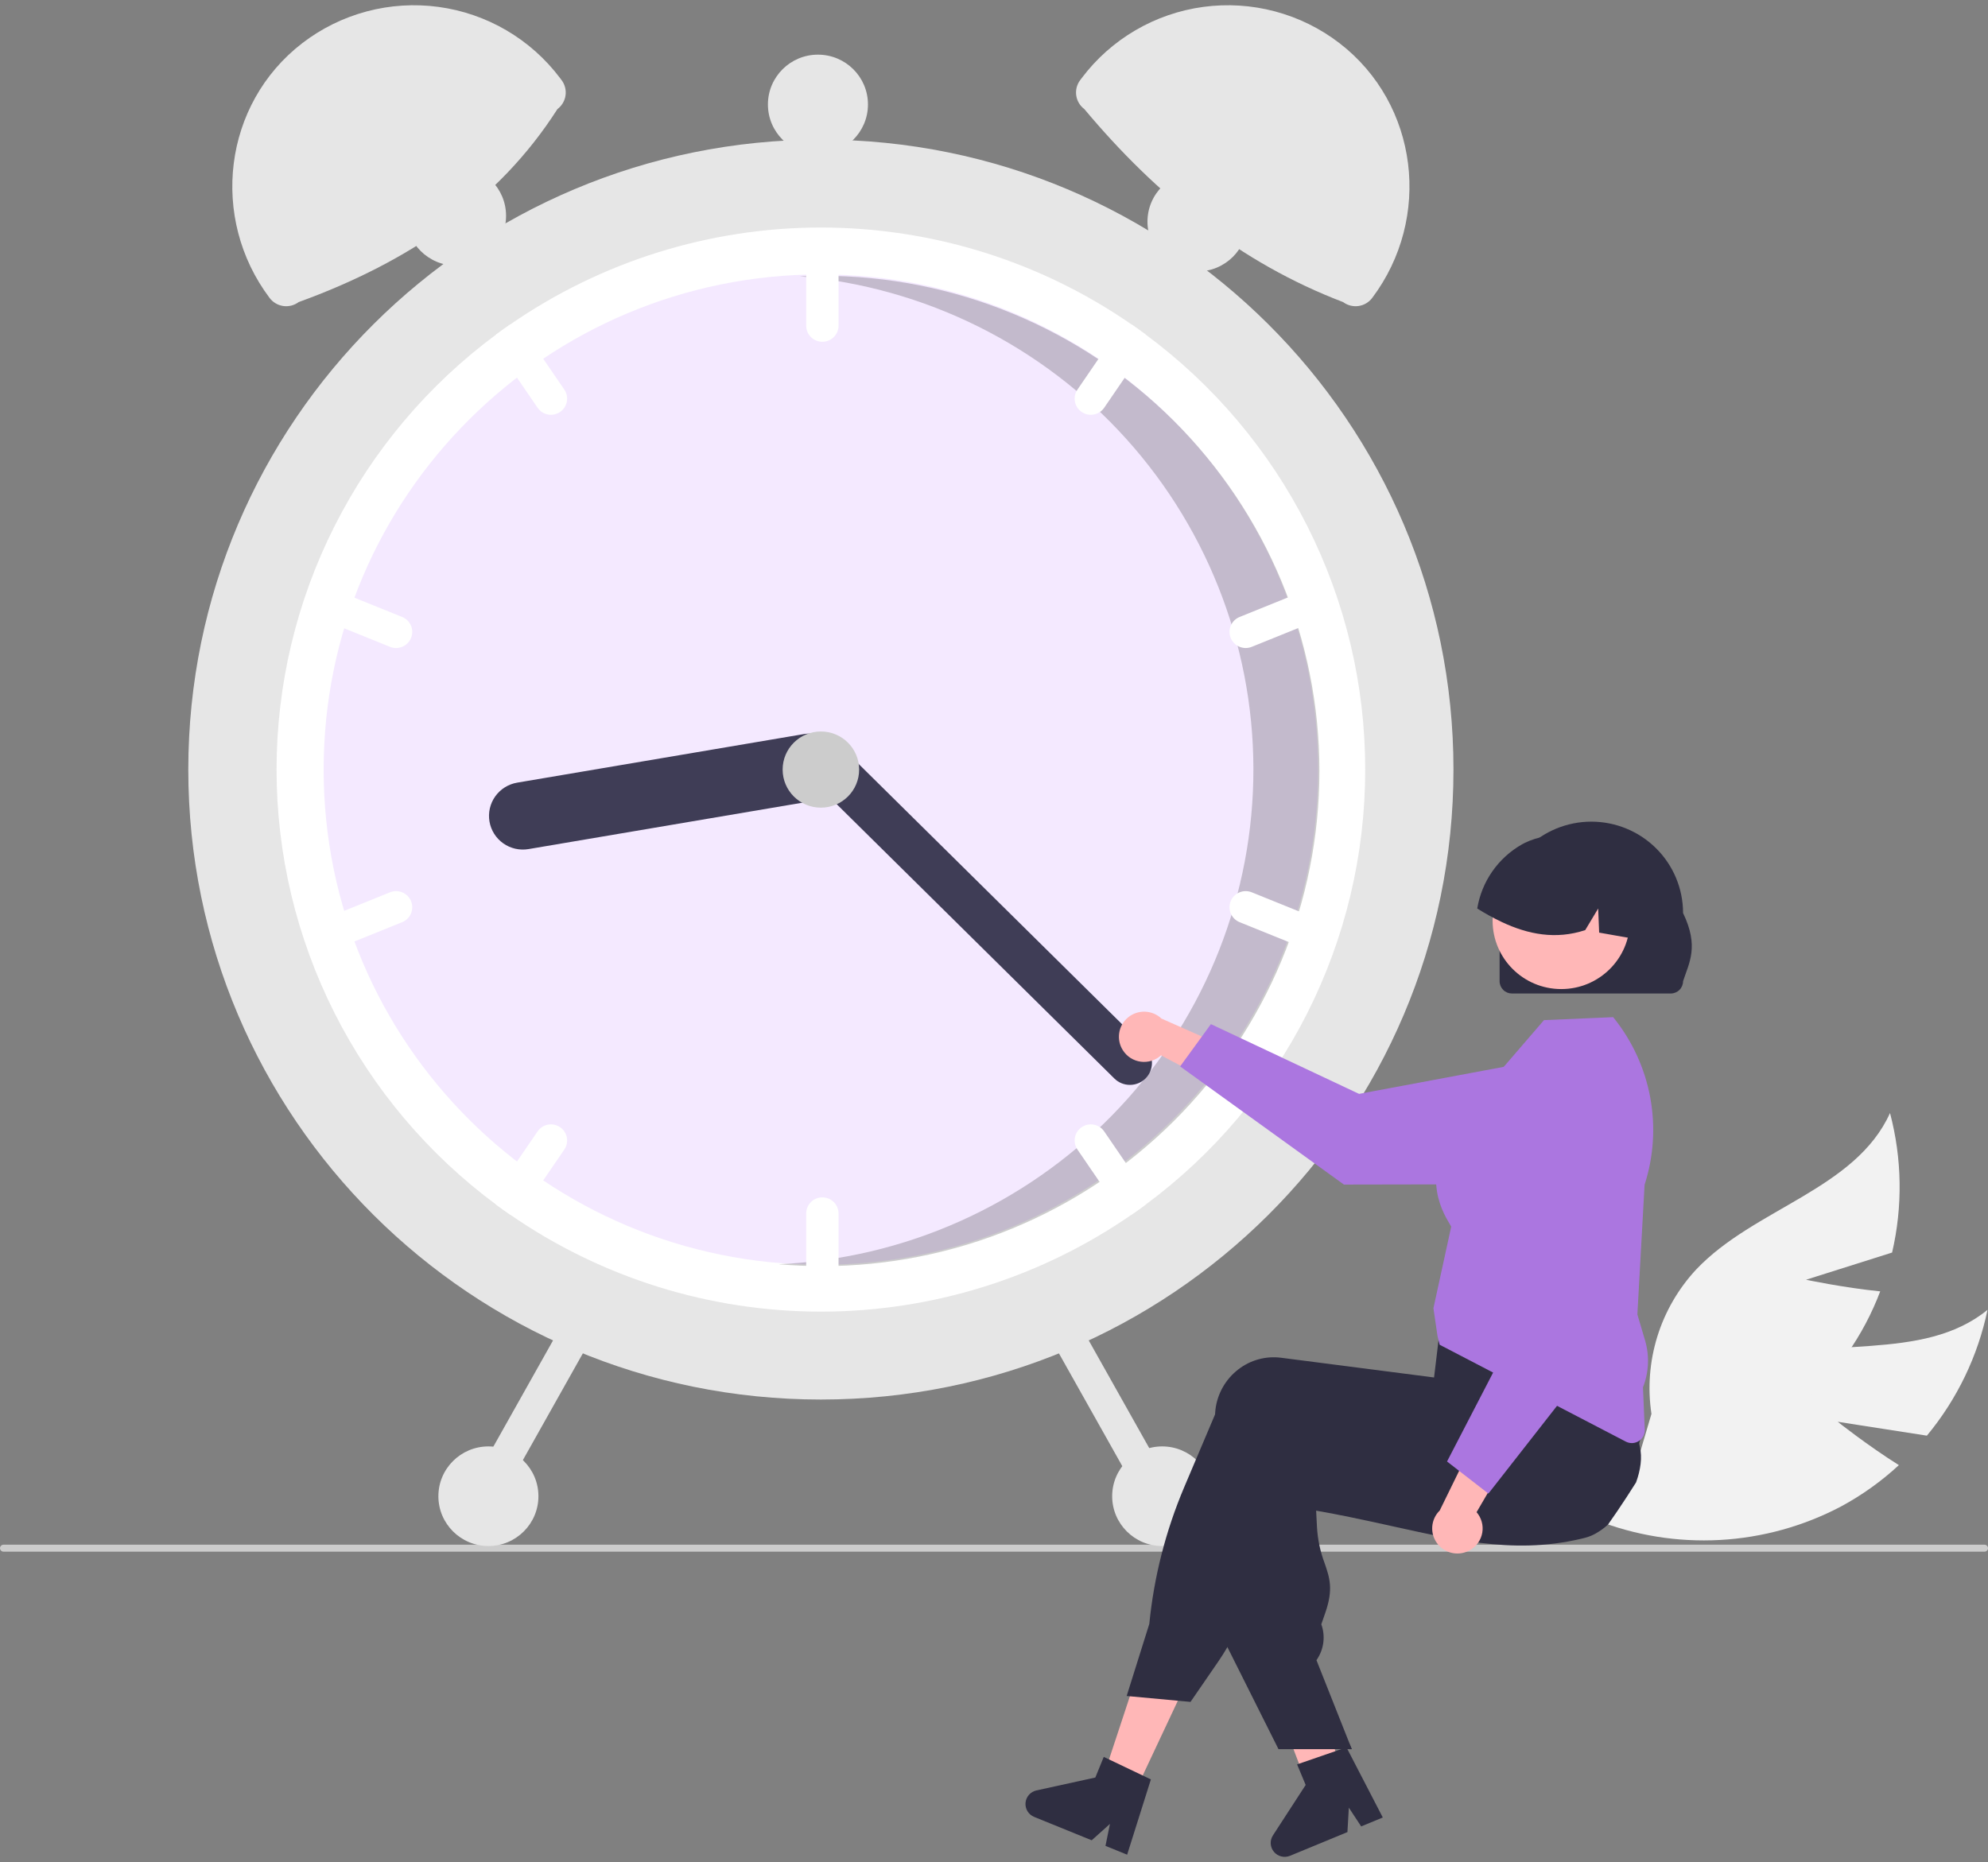 <svg width="190" height="178" viewBox="0 0 190 178" fill="none" xmlns="http://www.w3.org/2000/svg">
<rect x="0" y="0" width="190" height="178" fill="#808080" stroke="none"/>
<g clip-path="url(#clip0_92_991)">
<path d="M175.637 135.91L184.16 137.237C187.045 133.757 189.034 129.629 189.954 125.21C183.722 130.292 174.244 127.592 166.686 130.366C164.336 131.249 162.215 132.648 160.481 134.458C158.747 136.269 157.444 138.445 156.67 140.825L152.504 145.289C156.275 146.776 160.324 147.431 164.374 147.209C168.423 146.987 172.376 145.893 175.96 144.003C177.96 142.923 179.815 141.596 181.482 140.054C178.5 138.183 175.637 135.91 175.637 135.91Z" fill="#F2F2F2"/>
<path d="M172.611 122.332L180.834 119.734C181.858 115.338 181.79 110.759 180.635 106.396C177.332 113.712 167.639 115.506 162.117 121.346C160.409 123.18 159.137 125.374 158.396 127.765C157.655 130.156 157.463 132.682 157.835 135.157L156.106 141.003C160.146 140.658 164.064 139.446 167.589 137.448C171.114 135.451 174.162 132.716 176.523 129.432C177.83 127.577 178.897 125.565 179.698 123.444C176.192 123.095 172.611 122.332 172.611 122.332Z" fill="#F2F2F2"/>
<path d="M190 147.993C190 148.037 189.992 148.08 189.975 148.121C189.958 148.161 189.933 148.198 189.902 148.229C189.871 148.26 189.834 148.285 189.794 148.301C189.753 148.318 189.709 148.327 189.665 148.327H0.335C0.246 148.327 0.161 148.291 0.098 148.229C0.035 148.166 0 148.082 0 147.993C0 147.905 0.035 147.82 0.098 147.758C0.161 147.695 0.246 147.66 0.335 147.66H189.665C189.709 147.66 189.753 147.668 189.794 147.685C189.834 147.702 189.871 147.726 189.902 147.757C189.933 147.788 189.958 147.825 189.975 147.866C189.992 147.906 190 147.949 190 147.993Z" fill="#CCCCCC"/>
<path d="M78.455 133.784C111.845 133.784 138.913 106.823 138.913 73.565C138.913 40.307 111.845 13.346 78.455 13.346C45.065 13.346 17.996 40.307 17.996 73.565C17.996 106.823 45.065 133.784 78.455 133.784Z" fill="#E6E6E6"/>
<path d="M130.477 73.565C130.483 81.65 128.587 89.624 124.941 96.848C121.294 104.072 115.999 110.343 109.48 115.161C109.044 115.486 108.6 115.802 108.153 116.11C99.435 122.146 89.072 125.381 78.455 125.381C67.838 125.381 57.475 122.146 48.757 116.11C48.31 115.802 47.866 115.486 47.43 115.161C40.915 110.339 35.623 104.066 31.977 96.844C28.331 89.621 26.432 81.649 26.432 73.565C26.432 65.481 28.331 57.509 31.977 50.286C35.623 43.064 40.915 36.791 47.43 31.969C47.866 31.645 48.31 31.328 48.757 31.02C57.475 24.984 67.838 21.749 78.455 21.749C89.072 21.749 99.435 24.984 108.153 31.02C108.6 31.328 109.044 31.645 109.48 31.969C115.999 36.787 121.294 43.059 124.941 50.282C128.587 57.506 130.483 65.48 130.477 73.565Z" fill="white"/>
<path d="M78.455 120.9C104.701 120.9 125.978 99.707 125.978 73.565C125.978 47.423 104.701 26.23 78.455 26.23C52.209 26.23 30.932 47.423 30.932 73.565C30.932 99.707 52.209 120.9 78.455 120.9Z" fill="#F4E9FF"/>
<path opacity="0.2" d="M78.579 26.363C77.858 26.363 77.142 26.382 76.43 26.413C88.441 27.464 99.602 33.024 107.651 41.966C115.701 50.907 120.037 62.562 119.781 74.569C119.525 86.576 114.696 98.037 106.273 106.631C97.85 115.224 86.463 120.307 74.417 120.849C75.789 120.968 77.176 121.032 78.579 121.032C91.183 121.032 103.27 116.045 112.183 107.168C121.095 98.291 126.102 86.251 126.102 73.698C126.102 61.144 121.095 49.104 112.183 40.227C103.27 31.35 91.183 26.363 78.579 26.363Z" fill="black"/>
<path d="M78.595 22.869C78.186 22.87 77.793 23.033 77.503 23.321C77.213 23.61 77.049 24.002 77.049 24.41V31.132C77.049 31.541 77.212 31.932 77.502 32.221C77.792 32.51 78.185 32.672 78.595 32.672C79.006 32.672 79.399 32.51 79.689 32.221C79.979 31.932 80.142 31.541 80.142 31.132V24.41C80.141 24.002 79.978 23.61 79.688 23.321C79.398 23.033 79.005 22.87 78.595 22.869Z" fill="white"/>
<path d="M109.48 31.969C109.044 31.645 108.6 31.328 108.153 31.02C107.884 31.002 107.616 31.055 107.374 31.172C107.133 31.29 106.926 31.468 106.775 31.689L102.976 37.243C102.745 37.581 102.658 37.996 102.735 38.397C102.811 38.799 103.044 39.153 103.383 39.383C103.722 39.613 104.139 39.7 104.542 39.623C104.945 39.547 105.301 39.315 105.532 38.977L109.331 33.423C109.475 33.212 109.565 32.969 109.591 32.715C109.617 32.461 109.579 32.205 109.48 31.969Z" fill="white"/>
<path d="M126.74 57.295C126.664 57.108 126.551 56.937 126.408 56.793C126.266 56.649 126.096 56.535 125.909 56.456C125.722 56.378 125.522 56.337 125.319 56.336C125.116 56.334 124.915 56.373 124.727 56.449L118.473 58.978C118.093 59.132 117.79 59.43 117.631 59.806C117.472 60.182 117.469 60.606 117.623 60.984C117.778 61.363 118.076 61.664 118.454 61.824C118.832 61.982 119.257 61.986 119.637 61.832L125.891 59.303C126.27 59.148 126.573 58.85 126.732 58.474C126.891 58.097 126.894 57.673 126.74 57.295Z" fill="white"/>
<path d="M53.934 37.243L50.135 31.689C49.983 31.468 49.777 31.29 49.535 31.172C49.294 31.055 49.025 31.002 48.757 31.02C48.31 31.328 47.866 31.645 47.43 31.969C47.331 32.205 47.293 32.461 47.319 32.715C47.345 32.969 47.434 33.212 47.579 33.423L51.378 38.977C51.609 39.315 51.965 39.547 52.368 39.623C52.77 39.7 53.187 39.613 53.526 39.383C53.865 39.153 54.099 38.799 54.175 38.397C54.252 37.996 54.165 37.581 53.934 37.243Z" fill="white"/>
<path d="M38.437 58.978L32.183 56.449C31.803 56.295 31.377 56.298 31 56.457C30.622 56.616 30.323 56.918 30.168 57.296C30.014 57.675 30.017 58.099 30.176 58.475C30.336 58.851 30.639 59.149 31.019 59.303L37.273 61.832C37.653 61.986 38.078 61.982 38.456 61.823C38.833 61.664 39.132 61.363 39.286 60.984C39.441 60.606 39.438 60.182 39.279 59.806C39.119 59.43 38.816 59.132 38.437 58.978Z" fill="white"/>
<path d="M78.595 114.458C78.186 114.458 77.793 114.621 77.503 114.91C77.213 115.198 77.049 115.59 77.049 115.998V122.72C77.049 123.129 77.212 123.521 77.502 123.81C77.792 124.099 78.185 124.261 78.595 124.261C79.006 124.261 79.399 124.099 79.689 123.81C79.979 123.521 80.142 123.129 80.142 122.72V115.998C80.141 115.59 79.978 115.198 79.688 114.91C79.398 114.621 79.005 114.458 78.595 114.458Z" fill="white"/>
<path d="M109.331 113.707L105.532 108.153C105.417 107.986 105.271 107.843 105.101 107.732C104.932 107.621 104.742 107.544 104.542 107.507C104.343 107.469 104.138 107.471 103.939 107.512C103.74 107.553 103.551 107.633 103.383 107.747C103.216 107.861 103.072 108.006 102.961 108.176C102.849 108.345 102.772 108.534 102.735 108.733C102.697 108.931 102.699 109.136 102.74 109.334C102.781 109.532 102.861 109.72 102.976 109.887L106.775 115.441C106.926 115.662 107.133 115.84 107.374 115.958C107.616 116.075 107.884 116.128 108.153 116.11C108.6 115.802 109.044 115.486 109.48 115.161C109.579 114.925 109.617 114.669 109.591 114.415C109.565 114.161 109.475 113.918 109.331 113.707Z" fill="white"/>
<path d="M125.891 87.827L119.637 85.298C119.257 85.144 118.831 85.147 118.453 85.306C118.076 85.465 117.777 85.767 117.622 86.145C117.468 86.524 117.471 86.948 117.63 87.324C117.79 87.7 118.093 87.998 118.473 88.152L124.727 90.681C125.107 90.835 125.532 90.831 125.91 90.672C126.287 90.513 126.586 90.212 126.74 89.833C126.894 89.455 126.892 89.031 126.732 88.655C126.573 88.279 126.27 87.981 125.891 87.827Z" fill="white"/>
<path d="M53.526 107.747C53.187 107.517 52.77 107.431 52.368 107.507C51.965 107.583 51.609 107.815 51.378 108.153L47.579 113.707C47.434 113.918 47.345 114.161 47.319 114.415C47.293 114.669 47.331 114.925 47.43 115.161C47.866 115.486 48.31 115.802 48.757 116.11C49.025 116.128 49.294 116.075 49.535 115.958C49.777 115.84 49.983 115.662 50.135 115.441L53.934 109.887C54.048 109.72 54.128 109.532 54.17 109.334C54.211 109.136 54.213 108.931 54.175 108.733C54.137 108.534 54.06 108.345 53.949 108.175C53.838 108.006 53.694 107.861 53.526 107.747Z" fill="white"/>
<path d="M39.286 86.144C39.21 85.957 39.097 85.786 38.955 85.642C38.812 85.498 38.642 85.384 38.455 85.305C38.268 85.227 38.068 85.186 37.865 85.184C37.662 85.183 37.461 85.222 37.273 85.298L31.019 87.827C30.639 87.981 30.337 88.279 30.177 88.655C30.018 89.031 30.015 89.455 30.169 89.833C30.324 90.212 30.622 90.513 31 90.672C31.378 90.831 31.803 90.835 32.183 90.681L38.437 88.152C38.816 87.997 39.119 87.699 39.278 87.323C39.437 86.946 39.44 86.522 39.286 86.144Z" fill="white"/>
<path d="M80.602 72.801C80.745 73.643 80.547 74.507 80.051 75.203C79.555 75.9 78.802 76.372 77.956 76.516L50.512 81.166C50.093 81.237 49.664 81.225 49.25 81.131C48.836 81.037 48.445 80.863 48.099 80.618C47.752 80.373 47.458 80.063 47.231 79.705C47.005 79.347 46.852 78.948 46.781 78.531C46.71 78.114 46.722 77.687 46.816 77.275C46.911 76.862 47.086 76.472 47.332 76.127C47.577 75.782 47.889 75.489 48.248 75.264C48.608 75.038 49.008 74.886 49.427 74.815L76.872 70.165C77.717 70.023 78.585 70.221 79.284 70.715C79.983 71.209 80.457 71.959 80.602 72.801Z" fill="#3F3D56"/>
<path d="M109.487 103.087C109.093 103.482 108.557 103.705 107.998 103.707C107.439 103.709 106.902 103.49 106.505 103.098L76.96 73.903C76.564 73.51 76.34 72.977 76.338 72.42C76.336 71.863 76.556 71.328 76.95 70.933C77.344 70.538 77.879 70.314 78.438 70.312C78.997 70.31 79.534 70.528 79.931 70.92L109.475 100.116C109.872 100.509 110.096 101.042 110.098 101.599C110.1 102.156 109.88 102.691 109.487 103.087Z" fill="#3F3D56"/>
<path d="M78.455 77.206C80.474 77.206 82.111 75.576 82.111 73.565C82.111 71.554 80.474 69.924 78.455 69.924C76.436 69.924 74.799 71.554 74.799 73.565C74.799 75.576 76.436 77.206 78.455 77.206Z" fill="#CCCCCC"/>
<path d="M53.275 10.428C47.663 19.215 39.102 25.046 28.543 28.877C28.334 29.033 28.097 29.146 27.845 29.21C27.592 29.274 27.329 29.288 27.071 29.252C26.813 29.215 26.565 29.128 26.341 28.995C26.117 28.863 25.921 28.688 25.765 28.48C20.029 20.852 21.324 9.951 28.894 4.123C30.724 2.716 32.816 1.686 35.049 1.091C37.282 0.496 39.612 0.35 41.903 0.659C44.193 0.968 46.399 1.728 48.393 2.894C50.386 4.059 52.127 5.608 53.515 7.449L53.674 7.66C53.83 7.868 53.944 8.104 54.008 8.356C54.073 8.607 54.087 8.869 54.05 9.126C54.013 9.383 53.925 9.63 53.792 9.854C53.659 10.077 53.483 10.272 53.275 10.428Z" fill="#E6E6E6"/>
<path d="M103.395 7.449C104.782 5.608 106.524 4.059 108.517 2.894C110.51 1.728 112.717 0.968 115.007 0.659C117.298 0.35 119.627 0.496 121.86 1.091C124.094 1.686 126.186 2.716 128.016 4.123C135.586 9.951 136.881 20.852 131.145 28.48C130.989 28.688 130.793 28.863 130.569 28.995C130.345 29.128 130.096 29.215 129.838 29.252C129.58 29.288 129.318 29.274 129.065 29.21C128.812 29.146 128.575 29.033 128.366 28.877C118.565 25.139 110.526 18.671 103.635 10.428C103.213 10.113 102.935 9.645 102.86 9.126C102.785 8.607 102.92 8.08 103.236 7.66L103.395 7.449Z" fill="#E6E6E6"/>
<path d="M100.935 125.736C100.578 125.936 100.314 126.269 100.203 126.662C100.092 127.055 100.141 127.476 100.341 127.833L109.267 143.72C109.467 144.077 109.801 144.339 110.196 144.45C110.591 144.561 111.013 144.511 111.371 144.312C111.729 144.112 111.993 143.78 112.104 143.386C112.216 142.993 112.166 142.572 111.966 142.216L103.04 126.328C102.839 125.972 102.505 125.71 102.11 125.599C101.716 125.488 101.293 125.538 100.935 125.736Z" fill="#E6E6E6"/>
<path d="M53.87 126.328L44.944 142.216C44.744 142.572 44.694 142.993 44.805 143.386C44.917 143.78 45.181 144.112 45.538 144.312C45.896 144.511 46.319 144.561 46.714 144.45C47.108 144.339 47.443 144.077 47.643 143.72L56.569 127.833C56.668 127.656 56.732 127.462 56.755 127.261C56.779 127.06 56.763 126.857 56.708 126.662C56.653 126.467 56.56 126.285 56.434 126.126C56.308 125.968 56.152 125.835 55.975 125.736C55.797 125.637 55.602 125.574 55.401 125.551C55.199 125.527 54.995 125.543 54.799 125.598C54.604 125.653 54.421 125.746 54.261 125.871C54.102 125.996 53.969 126.152 53.87 126.328Z" fill="#E6E6E6"/>
<path d="M111.074 147.788C113.714 147.788 115.855 145.656 115.855 143.027C115.855 140.397 113.714 138.265 111.074 138.265C108.434 138.265 106.294 140.397 106.294 143.027C106.294 145.656 108.434 147.788 111.074 147.788Z" fill="#E6E6E6"/>
<path d="M114.449 25.95C117.089 25.95 119.229 23.819 119.229 21.189C119.229 18.559 117.089 16.427 114.449 16.427C111.809 16.427 109.668 18.559 109.668 21.189C109.668 23.819 111.809 25.95 114.449 25.95Z" fill="#E6E6E6"/>
<path d="M78.174 14.747C80.814 14.747 82.954 12.615 82.954 9.985C82.954 7.356 80.814 5.224 78.174 5.224C75.534 5.224 73.393 7.356 73.393 9.985C73.393 12.615 75.534 14.747 78.174 14.747Z" fill="#E6E6E6"/>
<path d="M43.586 25.39C46.226 25.39 48.366 23.258 48.366 20.629C48.366 17.999 46.226 15.867 43.586 15.867C40.946 15.867 38.805 17.999 38.805 20.629C38.805 23.258 40.946 25.39 43.586 25.39Z" fill="#E6E6E6"/>
<path d="M46.679 147.788C49.319 147.788 51.459 145.656 51.459 143.027C51.459 140.397 49.319 138.265 46.679 138.265C44.039 138.265 41.898 140.397 41.898 143.027C41.898 145.656 44.039 147.788 46.679 147.788Z" fill="#E6E6E6"/>
<path d="M107.325 100.409C107.513 100.703 107.764 100.952 108.059 101.139C108.355 101.326 108.688 101.446 109.035 101.491C109.382 101.535 109.735 101.504 110.069 101.398C110.403 101.292 110.709 101.115 110.966 100.879L118.467 104.882L118.065 100.495L111.004 97.366C110.576 96.962 110.015 96.728 109.426 96.708C108.837 96.689 108.261 96.885 107.807 97.26C107.354 97.635 107.054 98.163 106.965 98.743C106.876 99.323 107.004 99.916 107.325 100.409Z" fill="#FFB7B7"/>
<path d="M112.79 101.94L115.73 97.898L129.891 104.566L147.513 101.273C148.384 101.11 149.28 101.14 150.138 101.361C150.996 101.582 151.795 101.989 152.478 102.552C153.16 103.115 153.71 103.821 154.088 104.619C154.466 105.418 154.662 106.289 154.664 107.172C154.665 108.766 154.031 110.296 152.902 111.426C151.772 112.555 150.238 113.192 148.638 113.197L128.443 113.234L112.79 101.94Z" fill="#AB76E0"/>
<path d="M108.263 171.745L105.288 170.328L109.374 157.946L113.763 160.037L108.263 171.745Z" fill="#FFB7B7"/>
<path d="M128.202 169.749C127.985 169.884 127.769 170.016 127.551 170.149C127.116 170.414 126.677 170.676 126.238 170.932C126.017 171.061 125.794 171.189 125.573 171.315V171.322L125.56 171.324L125.556 171.326L125.22 171.409L124.737 170.138L124.514 169.553L124.199 168.724L123.623 167.207L120.586 159.222L125.307 158.062L125.484 158.782H125.486L125.573 159.139L127.223 165.802L127.559 167.164L127.57 167.205L127.773 168.019L127.948 168.724L128.143 169.512L128.202 169.749Z" fill="#FFB7B7"/>
<path d="M156.364 141.705C156.064 142.184 155.758 142.66 155.45 143.132C154.878 144.011 154.29 144.877 153.687 145.73C153.687 145.733 153.685 145.733 153.683 145.735C153.331 146.059 152.943 146.342 152.525 146.577C152.508 146.59 152.488 146.599 152.471 146.609C152.163 146.779 151.836 146.91 151.496 146.999C151.374 147.029 151.249 147.06 151.127 147.09C150.686 147.195 150.249 147.284 149.814 147.362C149.041 147.499 148.276 147.597 147.516 147.658C147.455 147.665 147.394 147.669 147.332 147.674C144.206 147.902 141.163 147.534 137.987 146.932C136.418 146.636 134.817 146.281 133.159 145.913C132.617 145.791 132.073 145.672 131.523 145.552C131.481 145.543 131.437 145.532 131.394 145.524C130.607 145.352 129.808 145.182 128.988 145.015C127.957 144.803 126.893 144.599 125.788 144.405L125.867 145.957C125.932 147.15 126.181 148.327 126.605 149.445C127.077 150.82 127.451 151.908 126.662 154.173L126.282 155.27C126.479 155.814 126.546 156.397 126.479 156.972C126.412 157.547 126.212 158.099 125.895 158.584L125.819 158.699L128.988 166.687L129.194 167.205H127.571L125.574 167.207H122.19L117.307 157.45L117.074 156.984V156.96L117.578 138.21C117.585 138.045 117.598 137.878 117.62 137.712C117.709 136.96 117.947 136.234 118.321 135.575C118.695 134.916 119.197 134.338 119.798 133.874C120.374 133.426 121.033 133.096 121.738 132.904C122.442 132.712 123.178 132.662 123.903 132.755L125.574 132.971L128.988 133.41L131.394 133.722L131.442 133.728L138.535 134.642L139.044 132.575L139.138 132.54L142.124 131.45L152.453 127.679L152.479 127.67L153.159 127.422L153.24 127.553C153.264 127.592 153.288 127.631 153.309 127.67C153.981 128.869 154.528 130.134 154.941 131.443C155.637 133.583 156.209 135.76 156.656 137.965C156.676 138.06 156.693 138.147 156.709 138.226L156.715 138.25C156.722 138.287 156.726 138.311 156.728 138.317C156.966 139.305 156.8 140.51 156.364 141.705Z" fill="#2F2E41"/>
<path d="M156.799 134.795C156.767 134.656 156.725 134.514 156.682 134.377C156.335 133.339 155.931 132.321 155.471 131.327C154.956 130.195 154.337 128.983 153.601 127.671C153.245 127.036 152.862 126.375 152.452 125.689C152.247 125.345 152.033 124.995 151.812 124.638C151.803 124.621 151.794 124.605 151.784 124.59L151.72 124.486L141.501 125.848L137.695 126.355L137.468 128.243L137.413 128.711C137.411 128.711 137.411 128.711 137.413 128.713L137.261 129.989V129.991L137.057 131.675L137.04 131.673L131.393 130.944L125.573 130.193L122.447 129.791C121.722 129.696 120.986 129.747 120.282 129.939C119.577 130.131 118.918 130.461 118.342 130.909C117.741 131.373 117.24 131.951 116.866 132.61C116.492 133.269 116.253 133.996 116.164 134.747C116.144 134.9 116.131 135.056 116.125 135.211L113.175 142.171C111.411 146.334 110.287 150.739 109.842 155.236L107.679 162.122L107.987 162.151L112.57 162.575L113.781 162.688L116.446 158.813C116.749 158.371 117.038 157.916 117.307 157.451C117.749 156.69 118.142 155.902 118.484 155.092L124.249 141.427C124.695 141.504 125.136 141.576 125.573 141.645C127.594 141.971 129.534 142.237 131.393 142.443C137.438 143.116 142.672 143.168 147.331 142.598C148.64 142.439 149.905 142.23 151.126 141.971C151.574 141.878 152.016 141.777 152.452 141.669C152.555 141.645 152.655 141.621 152.756 141.595C153.659 141.363 154.489 140.909 155.17 140.275C155.851 139.641 156.362 138.847 156.655 137.965C157.006 136.944 157.056 135.844 156.799 134.795Z" fill="#2F2E41"/>
<path d="M109.213 169.723L105.995 168.187L105.49 167.945L104.684 169.917L99.056 171.15C98.778 171.211 98.527 171.359 98.339 171.572C98.151 171.785 98.037 172.053 98.012 172.336C97.988 172.618 98.055 172.901 98.203 173.143C98.352 173.385 98.574 173.574 98.838 173.681L104.337 175.916L106.082 174.351L105.654 176.451L107.725 177.293L109.995 170.097L109.213 169.723Z" fill="#2F2E41"/>
<path d="M128.988 166.687L129.194 167.205H128.988V166.687Z" fill="#2F2E41"/>
<path d="M127.868 167.315L124.496 168.479L123.967 168.661L124.787 170.627L121.659 175.447C121.505 175.685 121.43 175.967 121.447 176.25C121.465 176.533 121.572 176.803 121.755 177.021C121.937 177.239 122.184 177.394 122.461 177.461C122.738 177.529 123.029 177.507 123.292 177.398L128.778 175.133L128.913 172.798L130.092 174.59L132.158 173.737L128.688 167.033L127.868 167.315Z" fill="#2F2E41"/>
<path d="M155.959 137.948C155.758 137.947 155.561 137.899 155.384 137.806L137.591 128.545L137.386 127.707L136.998 125.054L137.004 125.029L138.696 117.259C138.665 117.192 138.6 117.083 138.527 116.959C137.771 115.684 135.472 111.804 139.86 106.461L147.564 97.515L154.175 97.232L154.251 97.327C156.019 99.537 157.211 102.148 157.722 104.928C158.232 107.707 158.046 110.57 157.178 113.26L156.49 125.645L157.228 128.146C157.66 129.616 157.588 131.187 157.025 132.612L157.194 136.662C157.201 136.828 157.174 136.993 157.115 137.149C157.056 137.304 156.966 137.446 156.851 137.566C156.735 137.686 156.597 137.782 156.444 137.847C156.29 137.913 156.125 137.947 155.959 137.948Z" fill="#AB76E0"/>
<path d="M140.524 148.161C140.826 147.984 141.085 147.743 141.282 147.455C141.48 147.167 141.612 146.84 141.669 146.496C141.726 146.152 141.707 145.799 141.612 145.464C141.518 145.128 141.351 144.817 141.122 144.552L145.4 137.225L140.985 137.473L137.599 144.393C137.179 144.804 136.924 145.355 136.884 145.941C136.844 146.527 137.021 147.107 137.382 147.571C137.742 148.036 138.261 148.352 138.841 148.461C139.42 148.57 140.019 148.463 140.524 148.161Z" fill="#FFB7B7"/>
<path d="M142.251 142.774L138.298 139.707L145.481 125.842L142.789 108.186C142.656 107.314 142.718 106.422 142.969 105.576C143.221 104.73 143.657 103.949 144.245 103.289C144.834 102.629 145.561 102.106 146.376 101.758C147.19 101.41 148.071 101.244 148.957 101.273C150.557 101.327 152.07 102.012 153.164 103.175C154.258 104.339 154.844 105.888 154.793 107.482L154.128 127.586L142.251 142.774Z" fill="#AB76E0"/>
<path d="M143.322 93.798V87.281C143.321 84.965 144.243 82.744 145.886 81.105C147.529 79.466 149.759 78.545 152.084 78.543C154.409 78.542 156.64 79.461 158.285 81.097C159.93 82.734 160.855 84.954 160.857 87.27V87.281C162.402 90.489 161.435 92.013 160.857 93.798C160.856 94.109 160.732 94.407 160.511 94.627C160.291 94.846 159.991 94.97 159.679 94.971H144.5C144.188 94.97 143.889 94.847 143.668 94.627C143.447 94.407 143.323 94.109 143.322 93.798Z" fill="#2F2E41"/>
<path d="M149.215 94.547C152.839 94.547 155.778 91.621 155.778 88.011C155.778 84.401 152.839 81.474 149.215 81.474C145.591 81.474 142.653 84.401 142.653 88.011C142.653 91.621 145.591 94.547 149.215 94.547Z" fill="#FFB7B7"/>
<path d="M156.083 89.724C156.023 89.715 155.964 89.702 155.905 89.693C154.881 89.512 153.857 89.335 152.837 89.15L152.743 86.846L151.506 88.91C148.686 89.843 146.047 89.316 143.564 88.153C142.746 87.766 141.951 87.329 141.185 86.846C141.394 85.572 141.886 84.36 142.625 83.299C143.364 82.239 144.332 81.356 145.458 80.716C145.552 80.663 145.643 80.617 145.737 80.57L145.738 80.57L145.739 80.569L145.74 80.568L145.74 80.567C145.9 80.492 146.062 80.42 146.225 80.355C147.5 79.859 148.889 79.733 150.232 79.992C151.576 80.252 152.817 80.886 153.813 81.82C155.817 83.725 156.718 86.871 156.083 89.724Z" fill="#2F2E41"/>
</g>
<defs>
<clipPath id="clip0_92_991">
<rect width="190" height="177" fill="white" transform="translate(0 0.5)"/>
</clipPath>
</defs>
</svg>
